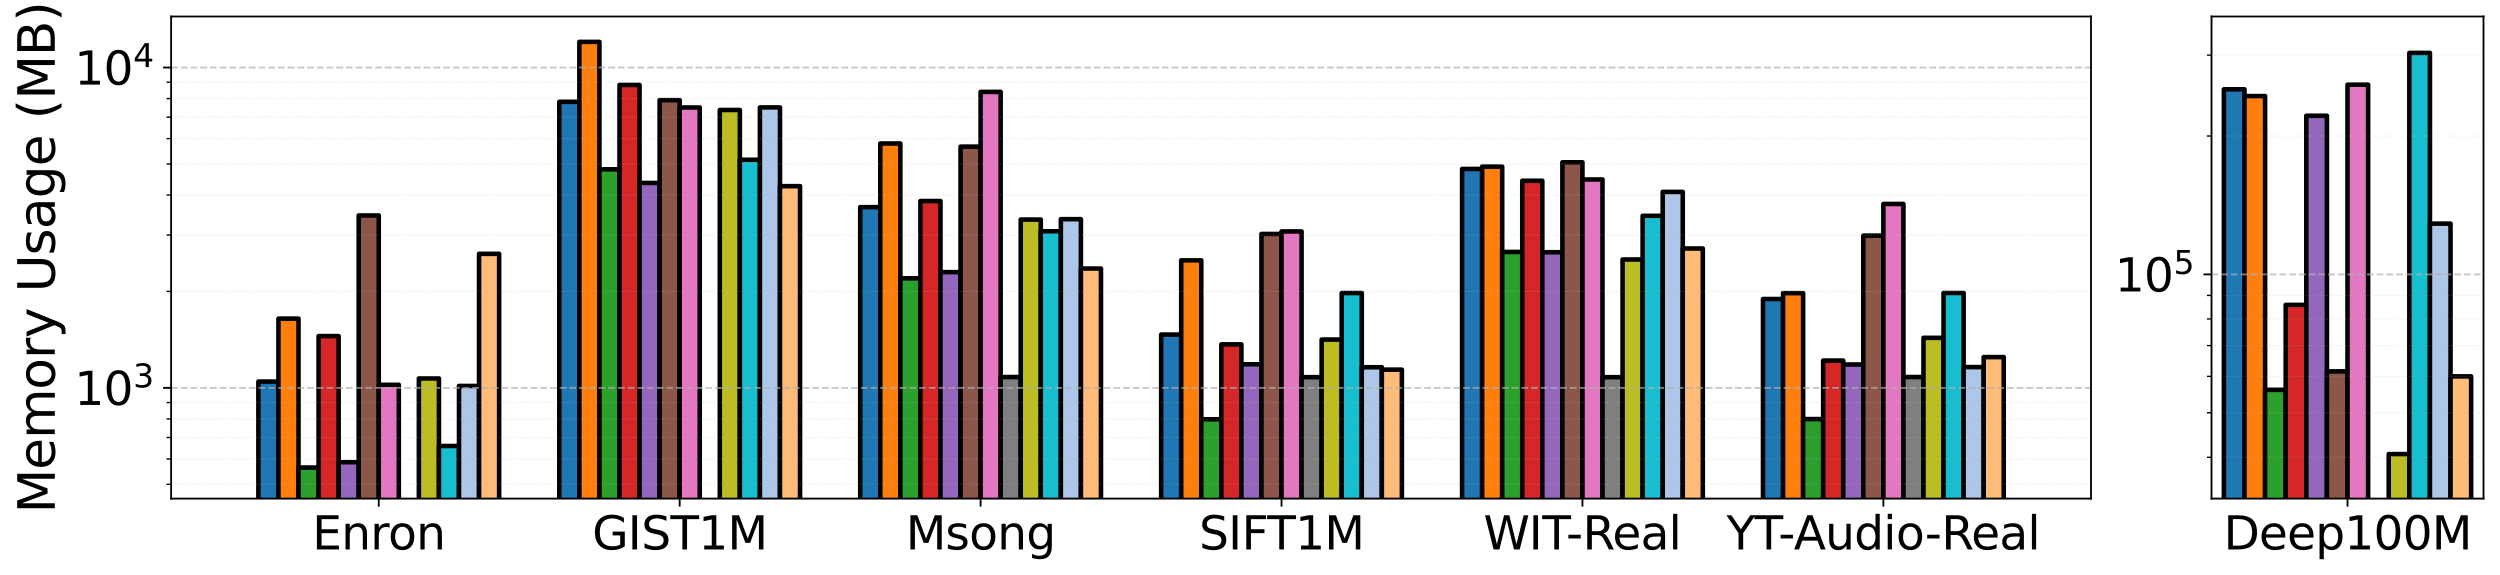 <?xml version="1.0" encoding="utf-8" standalone="no"?>
<!DOCTYPE svg PUBLIC "-//W3C//DTD SVG 1.1//EN"
  "http://www.w3.org/Graphics/SVG/1.1/DTD/svg11.dtd">
<svg xmlns:xlink="http://www.w3.org/1999/xlink" width="1091.246pt" height="251.196pt" viewBox="0 0 1091.246 251.196" xmlns="http://www.w3.org/2000/svg" version="1.1">
 <defs>
  <style type="text/css">*{stroke-linejoin: round; stroke-linecap: butt}</style>
 </defs>
 <g id="figure_1">
  <g id="patch_1">
   <path d="M 0 251.196 
L 1091.246 251.196 
L 1091.246 0 
L 0 0 
z
" style="fill: #ffffff"/>
  </g>
  <g id="axes_1">
   <g id="patch_2">
    <path d="M 74.692 217.64 
L 912.72 217.64 
L 912.72 7.2 
L 74.692 7.2 
z
" style="fill: #ffffff"/>
   </g>
   <g id="patch_3">
    <path d="M 112.784 140422.796 
L 121.541 140422.796 
L 121.541 166.554 
L 112.784 166.554 
z
" clip-path="url(#pb380eb64cb)" style="fill: #1f77b4; stroke: #000000; stroke-width: 2; stroke-linejoin: miter"/>
   </g>
   <g id="patch_4">
    <path d="M 244.136 140422.796 
L 252.893 140422.796 
L 252.893 44.453 
L 244.136 44.453 
z
" clip-path="url(#pb380eb64cb)" style="fill: #1f77b4; stroke: #000000; stroke-width: 2; stroke-linejoin: miter"/>
   </g>
   <g id="patch_5">
    <path d="M 375.489 140422.796 
L 384.246 140422.796 
L 384.246 90.41 
L 375.489 90.41 
z
" clip-path="url(#pb380eb64cb)" style="fill: #1f77b4; stroke: #000000; stroke-width: 2; stroke-linejoin: miter"/>
   </g>
   <g id="patch_6">
    <path d="M 506.841 140422.796 
L 515.598 140422.796 
L 515.598 146.046 
L 506.841 146.046 
z
" clip-path="url(#pb380eb64cb)" style="fill: #1f77b4; stroke: #000000; stroke-width: 2; stroke-linejoin: miter"/>
   </g>
   <g id="patch_7">
    <path d="M 638.194 140422.796 
L 646.95 140422.796 
L 646.95 73.745 
L 638.194 73.745 
z
" clip-path="url(#pb380eb64cb)" style="fill: #1f77b4; stroke: #000000; stroke-width: 2; stroke-linejoin: miter"/>
   </g>
   <g id="patch_8">
    <path d="M 769.546 140422.796 
L 778.303 140422.796 
L 778.303 130.517 
L 769.546 130.517 
z
" clip-path="url(#pb380eb64cb)" style="fill: #1f77b4; stroke: #000000; stroke-width: 2; stroke-linejoin: miter"/>
   </g>
   <g id="patch_9">
    <path d="M 121.541 140422.796 
L 130.298 140422.796 
L 130.298 139.08 
L 121.541 139.08 
z
" clip-path="url(#pb380eb64cb)" style="fill: #ff7f0e; stroke: #000000; stroke-width: 2; stroke-linejoin: miter"/>
   </g>
   <g id="patch_10">
    <path d="M 252.893 140422.796 
L 261.65 140422.796 
L 261.65 18.272 
L 252.893 18.272 
z
" clip-path="url(#pb380eb64cb)" style="fill: #ff7f0e; stroke: #000000; stroke-width: 2; stroke-linejoin: miter"/>
   </g>
   <g id="patch_11">
    <path d="M 384.246 140422.796 
L 393.003 140422.796 
L 393.003 62.638 
L 384.246 62.638 
z
" clip-path="url(#pb380eb64cb)" style="fill: #ff7f0e; stroke: #000000; stroke-width: 2; stroke-linejoin: miter"/>
   </g>
   <g id="patch_12">
    <path d="M 515.598 140422.796 
L 524.355 140422.796 
L 524.355 113.633 
L 515.598 113.633 
z
" clip-path="url(#pb380eb64cb)" style="fill: #ff7f0e; stroke: #000000; stroke-width: 2; stroke-linejoin: miter"/>
   </g>
   <g id="patch_13">
    <path d="M 646.95 140422.796 
L 655.707 140422.796 
L 655.707 72.734 
L 646.95 72.734 
z
" clip-path="url(#pb380eb64cb)" style="fill: #ff7f0e; stroke: #000000; stroke-width: 2; stroke-linejoin: miter"/>
   </g>
   <g id="patch_14">
    <path d="M 778.303 140422.796 
L 787.06 140422.796 
L 787.06 127.948 
L 778.303 127.948 
z
" clip-path="url(#pb380eb64cb)" style="fill: #ff7f0e; stroke: #000000; stroke-width: 2; stroke-linejoin: miter"/>
   </g>
   <g id="patch_15">
    <path d="M 130.298 140422.796 
L 139.055 140422.796 
L 139.055 204.089 
L 130.298 204.089 
z
" clip-path="url(#pb380eb64cb)" style="fill: #2ca02c; stroke: #000000; stroke-width: 2; stroke-linejoin: miter"/>
   </g>
   <g id="patch_16">
    <path d="M 261.65 140422.796 
L 270.407 140422.796 
L 270.407 73.897 
L 261.65 73.897 
z
" clip-path="url(#pb380eb64cb)" style="fill: #2ca02c; stroke: #000000; stroke-width: 2; stroke-linejoin: miter"/>
   </g>
   <g id="patch_17">
    <path d="M 393.003 140422.796 
L 401.759 140422.796 
L 401.759 121.482 
L 393.003 121.482 
z
" clip-path="url(#pb380eb64cb)" style="fill: #2ca02c; stroke: #000000; stroke-width: 2; stroke-linejoin: miter"/>
   </g>
   <g id="patch_18">
    <path d="M 524.355 140422.796 
L 533.112 140422.796 
L 533.112 183.012 
L 524.355 183.012 
z
" clip-path="url(#pb380eb64cb)" style="fill: #2ca02c; stroke: #000000; stroke-width: 2; stroke-linejoin: miter"/>
   </g>
   <g id="patch_19">
    <path d="M 655.707 140422.796 
L 664.464 140422.796 
L 664.464 109.988 
L 655.707 109.988 
z
" clip-path="url(#pb380eb64cb)" style="fill: #2ca02c; stroke: #000000; stroke-width: 2; stroke-linejoin: miter"/>
   </g>
   <g id="patch_20">
    <path d="M 787.06 140422.796 
L 795.817 140422.796 
L 795.817 182.936 
L 787.06 182.936 
z
" clip-path="url(#pb380eb64cb)" style="fill: #2ca02c; stroke: #000000; stroke-width: 2; stroke-linejoin: miter"/>
   </g>
   <g id="patch_21">
    <path d="M 139.055 140422.796 
L 147.811 140422.796 
L 147.811 146.716 
L 139.055 146.716 
z
" clip-path="url(#pb380eb64cb)" style="fill: #d62728; stroke: #000000; stroke-width: 2; stroke-linejoin: miter"/>
   </g>
   <g id="patch_22">
    <path d="M 270.407 140422.796 
L 279.164 140422.796 
L 279.164 37.089 
L 270.407 37.089 
z
" clip-path="url(#pb380eb64cb)" style="fill: #d62728; stroke: #000000; stroke-width: 2; stroke-linejoin: miter"/>
   </g>
   <g id="patch_23">
    <path d="M 401.759 140422.796 
L 410.516 140422.796 
L 410.516 87.759 
L 401.759 87.759 
z
" clip-path="url(#pb380eb64cb)" style="fill: #d62728; stroke: #000000; stroke-width: 2; stroke-linejoin: miter"/>
   </g>
   <g id="patch_24">
    <path d="M 533.112 140422.796 
L 541.869 140422.796 
L 541.869 150.324 
L 533.112 150.324 
z
" clip-path="url(#pb380eb64cb)" style="fill: #d62728; stroke: #000000; stroke-width: 2; stroke-linejoin: miter"/>
   </g>
   <g id="patch_25">
    <path d="M 664.464 140422.796 
L 673.221 140422.796 
L 673.221 78.898 
L 664.464 78.898 
z
" clip-path="url(#pb380eb64cb)" style="fill: #d62728; stroke: #000000; stroke-width: 2; stroke-linejoin: miter"/>
   </g>
   <g id="patch_26">
    <path d="M 795.817 140422.796 
L 804.573 140422.796 
L 804.573 157.383 
L 795.817 157.383 
z
" clip-path="url(#pb380eb64cb)" style="fill: #d62728; stroke: #000000; stroke-width: 2; stroke-linejoin: miter"/>
   </g>
   <g id="patch_27">
    <path d="M 147.811 140422.796 
L 156.568 140422.796 
L 156.568 201.751 
L 147.811 201.751 
z
" clip-path="url(#pb380eb64cb)" style="fill: #9467bd; stroke: #000000; stroke-width: 2; stroke-linejoin: miter"/>
   </g>
   <g id="patch_28">
    <path d="M 279.164 140422.796 
L 287.921 140422.796 
L 287.921 79.846 
L 279.164 79.846 
z
" clip-path="url(#pb380eb64cb)" style="fill: #9467bd; stroke: #000000; stroke-width: 2; stroke-linejoin: miter"/>
   </g>
   <g id="patch_29">
    <path d="M 410.516 140422.796 
L 419.273 140422.796 
L 419.273 118.786 
L 410.516 118.786 
z
" clip-path="url(#pb380eb64cb)" style="fill: #9467bd; stroke: #000000; stroke-width: 2; stroke-linejoin: miter"/>
   </g>
   <g id="patch_30">
    <path d="M 541.869 140422.796 
L 550.625 140422.796 
L 550.625 159.005 
L 541.869 159.005 
z
" clip-path="url(#pb380eb64cb)" style="fill: #9467bd; stroke: #000000; stroke-width: 2; stroke-linejoin: miter"/>
   </g>
   <g id="patch_31">
    <path d="M 673.221 140422.796 
L 681.978 140422.796 
L 681.978 110.099 
L 673.221 110.099 
z
" clip-path="url(#pb380eb64cb)" style="fill: #9467bd; stroke: #000000; stroke-width: 2; stroke-linejoin: miter"/>
   </g>
   <g id="patch_32">
    <path d="M 804.573 140422.796 
L 813.33 140422.796 
L 813.33 159.107 
L 804.573 159.107 
z
" clip-path="url(#pb380eb64cb)" style="fill: #9467bd; stroke: #000000; stroke-width: 2; stroke-linejoin: miter"/>
   </g>
   <g id="patch_33">
    <path d="M 156.568 140422.796 
L 165.325 140422.796 
L 165.325 94.047 
L 156.568 94.047 
z
" clip-path="url(#pb380eb64cb)" style="fill: #8c564b; stroke: #000000; stroke-width: 2; stroke-linejoin: miter"/>
   </g>
   <g id="patch_34">
    <path d="M 287.921 140422.796 
L 296.677 140422.796 
L 296.677 43.716 
L 287.921 43.716 
z
" clip-path="url(#pb380eb64cb)" style="fill: #8c564b; stroke: #000000; stroke-width: 2; stroke-linejoin: miter"/>
   </g>
   <g id="patch_35">
    <path d="M 419.273 140422.796 
L 428.03 140422.796 
L 428.03 64.001 
L 419.273 64.001 
z
" clip-path="url(#pb380eb64cb)" style="fill: #8c564b; stroke: #000000; stroke-width: 2; stroke-linejoin: miter"/>
   </g>
   <g id="patch_36">
    <path d="M 550.625 140422.796 
L 559.382 140422.796 
L 559.382 102.115 
L 550.625 102.115 
z
" clip-path="url(#pb380eb64cb)" style="fill: #8c564b; stroke: #000000; stroke-width: 2; stroke-linejoin: miter"/>
   </g>
   <g id="patch_37">
    <path d="M 681.978 140422.796 
L 690.735 140422.796 
L 690.735 70.843 
L 681.978 70.843 
z
" clip-path="url(#pb380eb64cb)" style="fill: #8c564b; stroke: #000000; stroke-width: 2; stroke-linejoin: miter"/>
   </g>
   <g id="patch_38">
    <path d="M 813.33 140422.796 
L 822.087 140422.796 
L 822.087 102.848 
L 813.33 102.848 
z
" clip-path="url(#pb380eb64cb)" style="fill: #8c564b; stroke: #000000; stroke-width: 2; stroke-linejoin: miter"/>
   </g>
   <g id="patch_39">
    <path d="M 165.325 140422.796 
L 174.082 140422.796 
L 174.082 167.962 
L 165.325 167.962 
z
" clip-path="url(#pb380eb64cb)" style="fill: #e377c2; stroke: #000000; stroke-width: 2; stroke-linejoin: miter"/>
   </g>
   <g id="patch_40">
    <path d="M 296.677 140422.796 
L 305.434 140422.796 
L 305.434 46.914 
L 296.677 46.914 
z
" clip-path="url(#pb380eb64cb)" style="fill: #e377c2; stroke: #000000; stroke-width: 2; stroke-linejoin: miter"/>
   </g>
   <g id="patch_41">
    <path d="M 428.03 140422.796 
L 436.787 140422.796 
L 436.787 40.114 
L 428.03 40.114 
z
" clip-path="url(#pb380eb64cb)" style="fill: #e377c2; stroke: #000000; stroke-width: 2; stroke-linejoin: miter"/>
   </g>
   <g id="patch_42">
    <path d="M 559.382 140422.796 
L 568.139 140422.796 
L 568.139 101.029 
L 559.382 101.029 
z
" clip-path="url(#pb380eb64cb)" style="fill: #e377c2; stroke: #000000; stroke-width: 2; stroke-linejoin: miter"/>
   </g>
   <g id="patch_43">
    <path d="M 690.735 140422.796 
L 699.491 140422.796 
L 699.491 78.333 
L 690.735 78.333 
z
" clip-path="url(#pb380eb64cb)" style="fill: #e377c2; stroke: #000000; stroke-width: 2; stroke-linejoin: miter"/>
   </g>
   <g id="patch_44">
    <path d="M 822.087 140422.796 
L 830.844 140422.796 
L 830.844 89.024 
L 822.087 89.024 
z
" clip-path="url(#pb380eb64cb)" style="fill: #e377c2; stroke: #000000; stroke-width: 2; stroke-linejoin: miter"/>
   </g>
   <g id="patch_45">
    <path clip-path="url(#pb380eb64cb)" style="fill: #7f7f7f; stroke: #000000; stroke-width: 2; stroke-linejoin: miter"/>
   </g>
   <g id="patch_46">
    <path clip-path="url(#pb380eb64cb)" style="fill: #7f7f7f; stroke: #000000; stroke-width: 2; stroke-linejoin: miter"/>
   </g>
   <g id="patch_47">
    <path d="M 436.787 140422.796 
L 445.543 140422.796 
L 445.543 164.579 
L 436.787 164.579 
z
" clip-path="url(#pb380eb64cb)" style="fill: #7f7f7f; stroke: #000000; stroke-width: 2; stroke-linejoin: miter"/>
   </g>
   <g id="patch_48">
    <path d="M 568.139 140422.796 
L 576.896 140422.796 
L 576.896 164.635 
L 568.139 164.635 
z
" clip-path="url(#pb380eb64cb)" style="fill: #7f7f7f; stroke: #000000; stroke-width: 2; stroke-linejoin: miter"/>
   </g>
   <g id="patch_49">
    <path d="M 699.491 140422.796 
L 708.248 140422.796 
L 708.248 164.624 
L 699.491 164.624 
z
" clip-path="url(#pb380eb64cb)" style="fill: #7f7f7f; stroke: #000000; stroke-width: 2; stroke-linejoin: miter"/>
   </g>
   <g id="patch_50">
    <path d="M 830.844 140422.796 
L 839.601 140422.796 
L 839.601 164.579 
L 830.844 164.579 
z
" clip-path="url(#pb380eb64cb)" style="fill: #7f7f7f; stroke: #000000; stroke-width: 2; stroke-linejoin: miter"/>
   </g>
   <g id="patch_51">
    <path d="M 182.839 140422.796 
L 191.596 140422.796 
L 191.596 165.2 
L 182.839 165.2 
z
" clip-path="url(#pb380eb64cb)" style="fill: #bcbd22; stroke: #000000; stroke-width: 2; stroke-linejoin: miter"/>
   </g>
   <g id="patch_52">
    <path d="M 314.191 140422.796 
L 322.948 140422.796 
L 322.948 48.008 
L 314.191 48.008 
z
" clip-path="url(#pb380eb64cb)" style="fill: #bcbd22; stroke: #000000; stroke-width: 2; stroke-linejoin: miter"/>
   </g>
   <g id="patch_53">
    <path d="M 445.543 140422.796 
L 454.3 140422.796 
L 454.3 95.836 
L 445.543 95.836 
z
" clip-path="url(#pb380eb64cb)" style="fill: #bcbd22; stroke: #000000; stroke-width: 2; stroke-linejoin: miter"/>
   </g>
   <g id="patch_54">
    <path d="M 576.896 140422.796 
L 585.653 140422.796 
L 585.653 148.228 
L 576.896 148.228 
z
" clip-path="url(#pb380eb64cb)" style="fill: #bcbd22; stroke: #000000; stroke-width: 2; stroke-linejoin: miter"/>
   </g>
   <g id="patch_55">
    <path d="M 708.248 140422.796 
L 717.005 140422.796 
L 717.005 113.276 
L 708.248 113.276 
z
" clip-path="url(#pb380eb64cb)" style="fill: #bcbd22; stroke: #000000; stroke-width: 2; stroke-linejoin: miter"/>
   </g>
   <g id="patch_56">
    <path d="M 839.601 140422.796 
L 848.357 140422.796 
L 848.357 147.461 
L 839.601 147.461 
z
" clip-path="url(#pb380eb64cb)" style="fill: #bcbd22; stroke: #000000; stroke-width: 2; stroke-linejoin: miter"/>
   </g>
   <g id="patch_57">
    <path d="M 191.596 140422.796 
L 200.352 140422.796 
L 200.352 194.681 
L 191.596 194.681 
z
" clip-path="url(#pb380eb64cb)" style="fill: #17becf; stroke: #000000; stroke-width: 2; stroke-linejoin: miter"/>
   </g>
   <g id="patch_58">
    <path d="M 322.948 140422.796 
L 331.705 140422.796 
L 331.705 69.739 
L 322.948 69.739 
z
" clip-path="url(#pb380eb64cb)" style="fill: #17becf; stroke: #000000; stroke-width: 2; stroke-linejoin: miter"/>
   </g>
   <g id="patch_59">
    <path d="M 454.3 140422.796 
L 463.057 140422.796 
L 463.057 100.951 
L 454.3 100.951 
z
" clip-path="url(#pb380eb64cb)" style="fill: #17becf; stroke: #000000; stroke-width: 2; stroke-linejoin: miter"/>
   </g>
   <g id="patch_60">
    <path d="M 585.653 140422.796 
L 594.41 140422.796 
L 594.41 127.913 
L 585.653 127.913 
z
" clip-path="url(#pb380eb64cb)" style="fill: #17becf; stroke: #000000; stroke-width: 2; stroke-linejoin: miter"/>
   </g>
   <g id="patch_61">
    <path d="M 717.005 140422.796 
L 725.762 140422.796 
L 725.762 94.193 
L 717.005 94.193 
z
" clip-path="url(#pb380eb64cb)" style="fill: #17becf; stroke: #000000; stroke-width: 2; stroke-linejoin: miter"/>
   </g>
   <g id="patch_62">
    <path d="M 848.357 140422.796 
L 857.114 140422.796 
L 857.114 127.895 
L 848.357 127.895 
z
" clip-path="url(#pb380eb64cb)" style="fill: #17becf; stroke: #000000; stroke-width: 2; stroke-linejoin: miter"/>
   </g>
   <g id="patch_63">
    <path d="M 200.352 140422.796 
L 209.109 140422.796 
L 209.109 168.465 
L 200.352 168.465 
z
" clip-path="url(#pb380eb64cb)" style="fill: #aec7e8; stroke: #000000; stroke-width: 2; stroke-linejoin: miter"/>
   </g>
   <g id="patch_64">
    <path d="M 331.705 140422.796 
L 340.462 140422.796 
L 340.462 46.881 
L 331.705 46.881 
z
" clip-path="url(#pb380eb64cb)" style="fill: #aec7e8; stroke: #000000; stroke-width: 2; stroke-linejoin: miter"/>
   </g>
   <g id="patch_65">
    <path d="M 463.057 140422.796 
L 471.814 140422.796 
L 471.814 95.673 
L 463.057 95.673 
z
" clip-path="url(#pb380eb64cb)" style="fill: #aec7e8; stroke: #000000; stroke-width: 2; stroke-linejoin: miter"/>
   </g>
   <g id="patch_66">
    <path d="M 594.41 140422.796 
L 603.166 140422.796 
L 603.166 160.296 
L 594.41 160.296 
z
" clip-path="url(#pb380eb64cb)" style="fill: #aec7e8; stroke: #000000; stroke-width: 2; stroke-linejoin: miter"/>
   </g>
   <g id="patch_67">
    <path d="M 725.762 140422.796 
L 734.519 140422.796 
L 734.519 83.754 
L 725.762 83.754 
z
" clip-path="url(#pb380eb64cb)" style="fill: #aec7e8; stroke: #000000; stroke-width: 2; stroke-linejoin: miter"/>
   </g>
   <g id="patch_68">
    <path d="M 857.114 140422.796 
L 865.871 140422.796 
L 865.871 160.243 
L 857.114 160.243 
z
" clip-path="url(#pb380eb64cb)" style="fill: #aec7e8; stroke: #000000; stroke-width: 2; stroke-linejoin: miter"/>
   </g>
   <g id="patch_69">
    <path d="M 209.109 140422.796 
L 217.866 140422.796 
L 217.866 110.793 
L 209.109 110.793 
z
" clip-path="url(#pb380eb64cb)" style="fill: #ffbb78; stroke: #000000; stroke-width: 2; stroke-linejoin: miter"/>
   </g>
   <g id="patch_70">
    <path d="M 340.462 140422.796 
L 349.218 140422.796 
L 349.218 81.253 
L 340.462 81.253 
z
" clip-path="url(#pb380eb64cb)" style="fill: #ffbb78; stroke: #000000; stroke-width: 2; stroke-linejoin: miter"/>
   </g>
   <g id="patch_71">
    <path d="M 471.814 140422.796 
L 480.571 140422.796 
L 480.571 117.215 
L 471.814 117.215 
z
" clip-path="url(#pb380eb64cb)" style="fill: #ffbb78; stroke: #000000; stroke-width: 2; stroke-linejoin: miter"/>
   </g>
   <g id="patch_72">
    <path d="M 603.166 140422.796 
L 611.923 140422.796 
L 611.923 161.352 
L 603.166 161.352 
z
" clip-path="url(#pb380eb64cb)" style="fill: #ffbb78; stroke: #000000; stroke-width: 2; stroke-linejoin: miter"/>
   </g>
   <g id="patch_73">
    <path d="M 734.519 140422.796 
L 743.276 140422.796 
L 743.276 108.475 
L 734.519 108.475 
z
" clip-path="url(#pb380eb64cb)" style="fill: #ffbb78; stroke: #000000; stroke-width: 2; stroke-linejoin: miter"/>
   </g>
   <g id="patch_74">
    <path d="M 865.871 140422.796 
L 874.628 140422.796 
L 874.628 155.871 
L 865.871 155.871 
z
" clip-path="url(#pb380eb64cb)" style="fill: #ffbb78; stroke: #000000; stroke-width: 2; stroke-linejoin: miter"/>
   </g>
   <g id="matplotlib.axis_1">
    <g id="xtick_1">
     <g id="line2d_1">
      <defs>
       <path id="m8dcab4af6a" d="M 0 0 
L 0 3.5 
" style="stroke: #000000; stroke-width: 0.8"/>
      </defs>
      <g>
       <use xlink:href="#m8dcab4af6a" x="165.325" y="217.64" style="stroke: #000000; stroke-width: 0.8"/>
      </g>
     </g>
     <g id="text_1">
      <!-- Enron -->
      <g transform="translate(136.327 239.837) scale(0.2 -0.2)">
       <defs>
        <path id="DejaVuSans-45" d="M 628 4666 
L 3578 4666 
L 3578 4134 
L 1259 4134 
L 1259 2753 
L 3481 2753 
L 3481 2222 
L 1259 2222 
L 1259 531 
L 3634 531 
L 3634 0 
L 628 0 
L 628 4666 
z
" transform="scale(0.016)"/>
        <path id="DejaVuSans-6e" d="M 3513 2113 
L 3513 0 
L 2938 0 
L 2938 2094 
Q 2938 2591 2744 2837 
Q 2550 3084 2163 3084 
Q 1697 3084 1428 2787 
Q 1159 2491 1159 1978 
L 1159 0 
L 581 0 
L 581 3500 
L 1159 3500 
L 1159 2956 
Q 1366 3272 1645 3428 
Q 1925 3584 2291 3584 
Q 2894 3584 3203 3211 
Q 3513 2838 3513 2113 
z
" transform="scale(0.016)"/>
        <path id="DejaVuSans-72" d="M 2631 2963 
Q 2534 3019 2420 3045 
Q 2306 3072 2169 3072 
Q 1681 3072 1420 2755 
Q 1159 2438 1159 1844 
L 1159 0 
L 581 0 
L 581 3500 
L 1159 3500 
L 1159 2956 
Q 1341 3275 1631 3429 
Q 1922 3584 2338 3584 
Q 2397 3584 2469 3576 
Q 2541 3569 2628 3553 
L 2631 2963 
z
" transform="scale(0.016)"/>
        <path id="DejaVuSans-6f" d="M 1959 3097 
Q 1497 3097 1228 2736 
Q 959 2375 959 1747 
Q 959 1119 1226 758 
Q 1494 397 1959 397 
Q 2419 397 2687 759 
Q 2956 1122 2956 1747 
Q 2956 2369 2687 2733 
Q 2419 3097 1959 3097 
z
M 1959 3584 
Q 2709 3584 3137 3096 
Q 3566 2609 3566 1747 
Q 3566 888 3137 398 
Q 2709 -91 1959 -91 
Q 1206 -91 779 398 
Q 353 888 353 1747 
Q 353 2609 779 3096 
Q 1206 3584 1959 3584 
z
" transform="scale(0.016)"/>
       </defs>
       <use xlink:href="#DejaVuSans-45"/>
       <use xlink:href="#DejaVuSans-6e" transform="translate(63.184 0)"/>
       <use xlink:href="#DejaVuSans-72" transform="translate(126.562 0)"/>
       <use xlink:href="#DejaVuSans-6f" transform="translate(165.426 0)"/>
       <use xlink:href="#DejaVuSans-6e" transform="translate(226.607 0)"/>
      </g>
     </g>
    </g>
    <g id="xtick_2">
     <g id="line2d_2">
      <g>
       <use xlink:href="#m8dcab4af6a" x="296.677" y="217.64" style="stroke: #000000; stroke-width: 0.8"/>
      </g>
     </g>
     <g id="text_2">
      <!-- GIST1M -->
      <g transform="translate(258.532 239.837) scale(0.2 -0.2)">
       <defs>
        <path id="DejaVuSans-47" d="M 3809 666 
L 3809 1919 
L 2778 1919 
L 2778 2438 
L 4434 2438 
L 4434 434 
Q 4069 175 3628 42 
Q 3188 -91 2688 -91 
Q 1594 -91 976 548 
Q 359 1188 359 2328 
Q 359 3472 976 4111 
Q 1594 4750 2688 4750 
Q 3144 4750 3555 4637 
Q 3966 4525 4313 4306 
L 4313 3634 
Q 3963 3931 3569 4081 
Q 3175 4231 2741 4231 
Q 1884 4231 1454 3753 
Q 1025 3275 1025 2328 
Q 1025 1384 1454 906 
Q 1884 428 2741 428 
Q 3075 428 3337 486 
Q 3600 544 3809 666 
z
" transform="scale(0.016)"/>
        <path id="DejaVuSans-49" d="M 628 4666 
L 1259 4666 
L 1259 0 
L 628 0 
L 628 4666 
z
" transform="scale(0.016)"/>
        <path id="DejaVuSans-53" d="M 3425 4513 
L 3425 3897 
Q 3066 4069 2747 4153 
Q 2428 4238 2131 4238 
Q 1616 4238 1336 4038 
Q 1056 3838 1056 3469 
Q 1056 3159 1242 3001 
Q 1428 2844 1947 2747 
L 2328 2669 
Q 3034 2534 3370 2195 
Q 3706 1856 3706 1288 
Q 3706 609 3251 259 
Q 2797 -91 1919 -91 
Q 1588 -91 1214 -16 
Q 841 59 441 206 
L 441 856 
Q 825 641 1194 531 
Q 1563 422 1919 422 
Q 2459 422 2753 634 
Q 3047 847 3047 1241 
Q 3047 1584 2836 1778 
Q 2625 1972 2144 2069 
L 1759 2144 
Q 1053 2284 737 2584 
Q 422 2884 422 3419 
Q 422 4038 858 4394 
Q 1294 4750 2059 4750 
Q 2388 4750 2728 4690 
Q 3069 4631 3425 4513 
z
" transform="scale(0.016)"/>
        <path id="DejaVuSans-54" d="M -19 4666 
L 3928 4666 
L 3928 4134 
L 2272 4134 
L 2272 0 
L 1638 0 
L 1638 4134 
L -19 4134 
L -19 4666 
z
" transform="scale(0.016)"/>
        <path id="DejaVuSans-31" d="M 794 531 
L 1825 531 
L 1825 4091 
L 703 3866 
L 703 4441 
L 1819 4666 
L 2450 4666 
L 2450 531 
L 3481 531 
L 3481 0 
L 794 0 
L 794 531 
z
" transform="scale(0.016)"/>
        <path id="DejaVuSans-4d" d="M 628 4666 
L 1569 4666 
L 2759 1491 
L 3956 4666 
L 4897 4666 
L 4897 0 
L 4281 0 
L 4281 4097 
L 3078 897 
L 2444 897 
L 1241 4097 
L 1241 0 
L 628 0 
L 628 4666 
z
" transform="scale(0.016)"/>
       </defs>
       <use xlink:href="#DejaVuSans-47"/>
       <use xlink:href="#DejaVuSans-49" transform="translate(77.49 0)"/>
       <use xlink:href="#DejaVuSans-53" transform="translate(106.982 0)"/>
       <use xlink:href="#DejaVuSans-54" transform="translate(170.459 0)"/>
       <use xlink:href="#DejaVuSans-31" transform="translate(231.543 0)"/>
       <use xlink:href="#DejaVuSans-4d" transform="translate(295.166 0)"/>
      </g>
     </g>
    </g>
    <g id="xtick_3">
     <g id="line2d_3">
      <g>
       <use xlink:href="#m8dcab4af6a" x="428.03" y="217.64" style="stroke: #000000; stroke-width: 0.8"/>
      </g>
     </g>
     <g id="text_3">
      <!-- Msong -->
      <g transform="translate(395.388 239.837) scale(0.2 -0.2)">
       <defs>
        <path id="DejaVuSans-73" d="M 2834 3397 
L 2834 2853 
Q 2591 2978 2328 3040 
Q 2066 3103 1784 3103 
Q 1356 3103 1142 2972 
Q 928 2841 928 2578 
Q 928 2378 1081 2264 
Q 1234 2150 1697 2047 
L 1894 2003 
Q 2506 1872 2764 1633 
Q 3022 1394 3022 966 
Q 3022 478 2636 193 
Q 2250 -91 1575 -91 
Q 1294 -91 989 -36 
Q 684 19 347 128 
L 347 722 
Q 666 556 975 473 
Q 1284 391 1588 391 
Q 1994 391 2212 530 
Q 2431 669 2431 922 
Q 2431 1156 2273 1281 
Q 2116 1406 1581 1522 
L 1381 1569 
Q 847 1681 609 1914 
Q 372 2147 372 2553 
Q 372 3047 722 3315 
Q 1072 3584 1716 3584 
Q 2034 3584 2315 3537 
Q 2597 3491 2834 3397 
z
" transform="scale(0.016)"/>
        <path id="DejaVuSans-67" d="M 2906 1791 
Q 2906 2416 2648 2759 
Q 2391 3103 1925 3103 
Q 1463 3103 1205 2759 
Q 947 2416 947 1791 
Q 947 1169 1205 825 
Q 1463 481 1925 481 
Q 2391 481 2648 825 
Q 2906 1169 2906 1791 
z
M 3481 434 
Q 3481 -459 3084 -895 
Q 2688 -1331 1869 -1331 
Q 1566 -1331 1297 -1286 
Q 1028 -1241 775 -1147 
L 775 -588 
Q 1028 -725 1275 -790 
Q 1522 -856 1778 -856 
Q 2344 -856 2625 -561 
Q 2906 -266 2906 331 
L 2906 616 
Q 2728 306 2450 153 
Q 2172 0 1784 0 
Q 1141 0 747 490 
Q 353 981 353 1791 
Q 353 2603 747 3093 
Q 1141 3584 1784 3584 
Q 2172 3584 2450 3431 
Q 2728 3278 2906 2969 
L 2906 3500 
L 3481 3500 
L 3481 434 
z
" transform="scale(0.016)"/>
       </defs>
       <use xlink:href="#DejaVuSans-4d"/>
       <use xlink:href="#DejaVuSans-73" transform="translate(86.279 0)"/>
       <use xlink:href="#DejaVuSans-6f" transform="translate(138.379 0)"/>
       <use xlink:href="#DejaVuSans-6e" transform="translate(199.561 0)"/>
       <use xlink:href="#DejaVuSans-67" transform="translate(262.939 0)"/>
      </g>
     </g>
    </g>
    <g id="xtick_4">
     <g id="line2d_4">
      <g>
       <use xlink:href="#m8dcab4af6a" x="559.382" y="217.64" style="stroke: #000000; stroke-width: 0.8"/>
      </g>
     </g>
     <g id="text_4">
      <!-- SIFT1M -->
      <g transform="translate(523.409 239.837) scale(0.2 -0.2)">
       <defs>
        <path id="DejaVuSans-46" d="M 628 4666 
L 3309 4666 
L 3309 4134 
L 1259 4134 
L 1259 2759 
L 3109 2759 
L 3109 2228 
L 1259 2228 
L 1259 0 
L 628 0 
L 628 4666 
z
" transform="scale(0.016)"/>
       </defs>
       <use xlink:href="#DejaVuSans-53"/>
       <use xlink:href="#DejaVuSans-49" transform="translate(63.477 0)"/>
       <use xlink:href="#DejaVuSans-46" transform="translate(92.969 0)"/>
       <use xlink:href="#DejaVuSans-54" transform="translate(148.738 0)"/>
       <use xlink:href="#DejaVuSans-31" transform="translate(209.822 0)"/>
       <use xlink:href="#DejaVuSans-4d" transform="translate(273.445 0)"/>
      </g>
     </g>
    </g>
    <g id="xtick_5">
     <g id="line2d_5">
      <g>
       <use xlink:href="#m8dcab4af6a" x="690.735" y="217.64" style="stroke: #000000; stroke-width: 0.8"/>
      </g>
     </g>
     <g id="text_5">
      <!-- WIT-Real -->
      <g transform="translate(647.536 239.837) scale(0.2 -0.2)">
       <defs>
        <path id="DejaVuSans-57" d="M 213 4666 
L 850 4666 
L 1831 722 
L 2809 4666 
L 3519 4666 
L 4500 722 
L 5478 4666 
L 6119 4666 
L 4947 0 
L 4153 0 
L 3169 4050 
L 2175 0 
L 1381 0 
L 213 4666 
z
" transform="scale(0.016)"/>
        <path id="DejaVuSans-2d" d="M 313 2009 
L 1997 2009 
L 1997 1497 
L 313 1497 
L 313 2009 
z
" transform="scale(0.016)"/>
        <path id="DejaVuSans-52" d="M 2841 2188 
Q 3044 2119 3236 1894 
Q 3428 1669 3622 1275 
L 4263 0 
L 3584 0 
L 2988 1197 
Q 2756 1666 2539 1819 
Q 2322 1972 1947 1972 
L 1259 1972 
L 1259 0 
L 628 0 
L 628 4666 
L 2053 4666 
Q 2853 4666 3247 4331 
Q 3641 3997 3641 3322 
Q 3641 2881 3436 2590 
Q 3231 2300 2841 2188 
z
M 1259 4147 
L 1259 2491 
L 2053 2491 
Q 2509 2491 2742 2702 
Q 2975 2913 2975 3322 
Q 2975 3731 2742 3939 
Q 2509 4147 2053 4147 
L 1259 4147 
z
" transform="scale(0.016)"/>
        <path id="DejaVuSans-65" d="M 3597 1894 
L 3597 1613 
L 953 1613 
Q 991 1019 1311 708 
Q 1631 397 2203 397 
Q 2534 397 2845 478 
Q 3156 559 3463 722 
L 3463 178 
Q 3153 47 2828 -22 
Q 2503 -91 2169 -91 
Q 1331 -91 842 396 
Q 353 884 353 1716 
Q 353 2575 817 3079 
Q 1281 3584 2069 3584 
Q 2775 3584 3186 3129 
Q 3597 2675 3597 1894 
z
M 3022 2063 
Q 3016 2534 2758 2815 
Q 2500 3097 2075 3097 
Q 1594 3097 1305 2825 
Q 1016 2553 972 2059 
L 3022 2063 
z
" transform="scale(0.016)"/>
        <path id="DejaVuSans-61" d="M 2194 1759 
Q 1497 1759 1228 1600 
Q 959 1441 959 1056 
Q 959 750 1161 570 
Q 1363 391 1709 391 
Q 2188 391 2477 730 
Q 2766 1069 2766 1631 
L 2766 1759 
L 2194 1759 
z
M 3341 1997 
L 3341 0 
L 2766 0 
L 2766 531 
Q 2569 213 2275 61 
Q 1981 -91 1556 -91 
Q 1019 -91 701 211 
Q 384 513 384 1019 
Q 384 1609 779 1909 
Q 1175 2209 1959 2209 
L 2766 2209 
L 2766 2266 
Q 2766 2663 2505 2880 
Q 2244 3097 1772 3097 
Q 1472 3097 1187 3025 
Q 903 2953 641 2809 
L 641 3341 
Q 956 3463 1253 3523 
Q 1550 3584 1831 3584 
Q 2591 3584 2966 3190 
Q 3341 2797 3341 1997 
z
" transform="scale(0.016)"/>
        <path id="DejaVuSans-6c" d="M 603 4863 
L 1178 4863 
L 1178 0 
L 603 0 
L 603 4863 
z
" transform="scale(0.016)"/>
       </defs>
       <use xlink:href="#DejaVuSans-57"/>
       <use xlink:href="#DejaVuSans-49" transform="translate(98.877 0)"/>
       <use xlink:href="#DejaVuSans-54" transform="translate(128.369 0)"/>
       <use xlink:href="#DejaVuSans-2d" transform="translate(180.328 0)"/>
       <use xlink:href="#DejaVuSans-52" transform="translate(216.412 0)"/>
       <use xlink:href="#DejaVuSans-65" transform="translate(281.395 0)"/>
       <use xlink:href="#DejaVuSans-61" transform="translate(342.918 0)"/>
       <use xlink:href="#DejaVuSans-6c" transform="translate(404.197 0)"/>
      </g>
     </g>
    </g>
    <g id="xtick_6">
     <g id="line2d_6">
      <g>
       <use xlink:href="#m8dcab4af6a" x="822.087" y="217.64" style="stroke: #000000; stroke-width: 0.8"/>
      </g>
     </g>
     <g id="text_6">
      <!-- YT-Audio-Real -->
      <g transform="translate(753.624 239.837) scale(0.2 -0.2)">
       <defs>
        <path id="DejaVuSans-59" d="M -13 4666 
L 666 4666 
L 1959 2747 
L 3244 4666 
L 3922 4666 
L 2272 2222 
L 2272 0 
L 1638 0 
L 1638 2222 
L -13 4666 
z
" transform="scale(0.016)"/>
        <path id="DejaVuSans-41" d="M 2188 4044 
L 1331 1722 
L 3047 1722 
L 2188 4044 
z
M 1831 4666 
L 2547 4666 
L 4325 0 
L 3669 0 
L 3244 1197 
L 1141 1197 
L 716 0 
L 50 0 
L 1831 4666 
z
" transform="scale(0.016)"/>
        <path id="DejaVuSans-75" d="M 544 1381 
L 544 3500 
L 1119 3500 
L 1119 1403 
Q 1119 906 1312 657 
Q 1506 409 1894 409 
Q 2359 409 2629 706 
Q 2900 1003 2900 1516 
L 2900 3500 
L 3475 3500 
L 3475 0 
L 2900 0 
L 2900 538 
Q 2691 219 2414 64 
Q 2138 -91 1772 -91 
Q 1169 -91 856 284 
Q 544 659 544 1381 
z
M 1991 3584 
L 1991 3584 
z
" transform="scale(0.016)"/>
        <path id="DejaVuSans-64" d="M 2906 2969 
L 2906 4863 
L 3481 4863 
L 3481 0 
L 2906 0 
L 2906 525 
Q 2725 213 2448 61 
Q 2172 -91 1784 -91 
Q 1150 -91 751 415 
Q 353 922 353 1747 
Q 353 2572 751 3078 
Q 1150 3584 1784 3584 
Q 2172 3584 2448 3432 
Q 2725 3281 2906 2969 
z
M 947 1747 
Q 947 1113 1208 752 
Q 1469 391 1925 391 
Q 2381 391 2643 752 
Q 2906 1113 2906 1747 
Q 2906 2381 2643 2742 
Q 2381 3103 1925 3103 
Q 1469 3103 1208 2742 
Q 947 2381 947 1747 
z
" transform="scale(0.016)"/>
        <path id="DejaVuSans-69" d="M 603 3500 
L 1178 3500 
L 1178 0 
L 603 0 
L 603 3500 
z
M 603 4863 
L 1178 4863 
L 1178 4134 
L 603 4134 
L 603 4863 
z
" transform="scale(0.016)"/>
       </defs>
       <use xlink:href="#DejaVuSans-59"/>
       <use xlink:href="#DejaVuSans-54" transform="translate(61.084 0)"/>
       <use xlink:href="#DejaVuSans-2d" transform="translate(113.043 0)"/>
       <use xlink:href="#DejaVuSans-41" transform="translate(146.877 0)"/>
       <use xlink:href="#DejaVuSans-75" transform="translate(215.285 0)"/>
       <use xlink:href="#DejaVuSans-64" transform="translate(278.664 0)"/>
       <use xlink:href="#DejaVuSans-69" transform="translate(342.141 0)"/>
       <use xlink:href="#DejaVuSans-6f" transform="translate(369.924 0)"/>
       <use xlink:href="#DejaVuSans-2d" transform="translate(432.98 0)"/>
       <use xlink:href="#DejaVuSans-52" transform="translate(469.064 0)"/>
       <use xlink:href="#DejaVuSans-65" transform="translate(534.047 0)"/>
       <use xlink:href="#DejaVuSans-61" transform="translate(595.57 0)"/>
       <use xlink:href="#DejaVuSans-6c" transform="translate(656.85 0)"/>
      </g>
     </g>
    </g>
   </g>
   <g id="matplotlib.axis_2">
    <g id="ytick_1">
     <g id="line2d_7">
      <path d="M 74.692 169.309 
L 912.72 169.309 
" clip-path="url(#pb380eb64cb)" style="fill: none; stroke-dasharray: 2.96,1.28; stroke-dashoffset: 0; stroke: #b0b0b0; stroke-opacity: 0.7; stroke-width: 0.8"/>
     </g>
     <g id="line2d_8">
      <defs>
       <path id="m03fb169dc2" d="M 0 0 
L -3.5 0 
" style="stroke: #000000; stroke-width: 0.8"/>
      </defs>
      <g>
       <use xlink:href="#m03fb169dc2" x="74.692" y="169.309" style="stroke: #000000; stroke-width: 0.8"/>
      </g>
     </g>
     <g id="text_7">
      <!-- $\mathdefault{10^{3}}$ -->
      <g transform="translate(32.492 176.907) scale(0.2 -0.2)">
       <defs>
        <path id="DejaVuSans-30" d="M 2034 4250 
Q 1547 4250 1301 3770 
Q 1056 3291 1056 2328 
Q 1056 1369 1301 889 
Q 1547 409 2034 409 
Q 2525 409 2770 889 
Q 3016 1369 3016 2328 
Q 3016 3291 2770 3770 
Q 2525 4250 2034 4250 
z
M 2034 4750 
Q 2819 4750 3233 4129 
Q 3647 3509 3647 2328 
Q 3647 1150 3233 529 
Q 2819 -91 2034 -91 
Q 1250 -91 836 529 
Q 422 1150 422 2328 
Q 422 3509 836 4129 
Q 1250 4750 2034 4750 
z
" transform="scale(0.016)"/>
        <path id="DejaVuSans-33" d="M 2597 2516 
Q 3050 2419 3304 2112 
Q 3559 1806 3559 1356 
Q 3559 666 3084 287 
Q 2609 -91 1734 -91 
Q 1441 -91 1130 -33 
Q 819 25 488 141 
L 488 750 
Q 750 597 1062 519 
Q 1375 441 1716 441 
Q 2309 441 2620 675 
Q 2931 909 2931 1356 
Q 2931 1769 2642 2001 
Q 2353 2234 1838 2234 
L 1294 2234 
L 1294 2753 
L 1863 2753 
Q 2328 2753 2575 2939 
Q 2822 3125 2822 3475 
Q 2822 3834 2567 4026 
Q 2313 4219 1838 4219 
Q 1578 4219 1281 4162 
Q 984 4106 628 3988 
L 628 4550 
Q 988 4650 1302 4700 
Q 1616 4750 1894 4750 
Q 2613 4750 3031 4423 
Q 3450 4097 3450 3541 
Q 3450 3153 3228 2886 
Q 3006 2619 2597 2516 
z
" transform="scale(0.016)"/>
       </defs>
       <use xlink:href="#DejaVuSans-31" transform="translate(0 0.766)"/>
       <use xlink:href="#DejaVuSans-30" transform="translate(63.623 0.766)"/>
       <use xlink:href="#DejaVuSans-33" transform="translate(128.203 39.047) scale(0.7)"/>
      </g>
     </g>
    </g>
    <g id="ytick_2">
     <g id="line2d_9">
      <path d="M 74.692 29.475 
L 912.72 29.475 
" clip-path="url(#pb380eb64cb)" style="fill: none; stroke-dasharray: 2.96,1.28; stroke-dashoffset: 0; stroke: #b0b0b0; stroke-opacity: 0.7; stroke-width: 0.8"/>
     </g>
     <g id="line2d_10">
      <g>
       <use xlink:href="#m03fb169dc2" x="74.692" y="29.475" style="stroke: #000000; stroke-width: 0.8"/>
      </g>
     </g>
     <g id="text_8">
      <!-- $\mathdefault{10^{4}}$ -->
      <g transform="translate(32.492 37.074) scale(0.2 -0.2)">
       <defs>
        <path id="DejaVuSans-34" d="M 2419 4116 
L 825 1625 
L 2419 1625 
L 2419 4116 
z
M 2253 4666 
L 3047 4666 
L 3047 1625 
L 3713 1625 
L 3713 1100 
L 3047 1100 
L 3047 0 
L 2419 0 
L 2419 1100 
L 313 1100 
L 313 1709 
L 2253 4666 
z
" transform="scale(0.016)"/>
       </defs>
       <use xlink:href="#DejaVuSans-31" transform="translate(0 0.684)"/>
       <use xlink:href="#DejaVuSans-30" transform="translate(63.623 0.684)"/>
       <use xlink:href="#DejaVuSans-34" transform="translate(128.203 38.966) scale(0.7)"/>
      </g>
     </g>
    </g>
    <g id="ytick_3">
     <g id="line2d_11">
      <path d="M 74.692 211.403 
L 912.72 211.403 
" clip-path="url(#pb380eb64cb)" style="fill: none; stroke-dasharray: 0.5,0.825; stroke-dashoffset: 0; stroke: #b0b0b0; stroke-opacity: 0.3; stroke-width: 0.5"/>
     </g>
     <g id="line2d_12">
      <defs>
       <path id="mc9c68a8518" d="M 0 0 
L -2 0 
" style="stroke: #000000; stroke-width: 0.6"/>
      </defs>
      <g>
       <use xlink:href="#mc9c68a8518" x="74.692" y="211.403" style="stroke: #000000; stroke-width: 0.6"/>
      </g>
     </g>
    </g>
    <g id="ytick_4">
     <g id="line2d_13">
      <path d="M 74.692 200.331 
L 912.72 200.331 
" clip-path="url(#pb380eb64cb)" style="fill: none; stroke-dasharray: 0.5,0.825; stroke-dashoffset: 0; stroke: #b0b0b0; stroke-opacity: 0.3; stroke-width: 0.5"/>
     </g>
     <g id="line2d_14">
      <g>
       <use xlink:href="#mc9c68a8518" x="74.692" y="200.331" style="stroke: #000000; stroke-width: 0.6"/>
      </g>
     </g>
    </g>
    <g id="ytick_5">
     <g id="line2d_15">
      <path d="M 74.692 190.97 
L 912.72 190.97 
" clip-path="url(#pb380eb64cb)" style="fill: none; stroke-dasharray: 0.5,0.825; stroke-dashoffset: 0; stroke: #b0b0b0; stroke-opacity: 0.3; stroke-width: 0.5"/>
     </g>
     <g id="line2d_16">
      <g>
       <use xlink:href="#mc9c68a8518" x="74.692" y="190.97" style="stroke: #000000; stroke-width: 0.6"/>
      </g>
     </g>
    </g>
    <g id="ytick_6">
     <g id="line2d_17">
      <path d="M 74.692 182.86 
L 912.72 182.86 
" clip-path="url(#pb380eb64cb)" style="fill: none; stroke-dasharray: 0.5,0.825; stroke-dashoffset: 0; stroke: #b0b0b0; stroke-opacity: 0.3; stroke-width: 0.5"/>
     </g>
     <g id="line2d_18">
      <g>
       <use xlink:href="#mc9c68a8518" x="74.692" y="182.86" style="stroke: #000000; stroke-width: 0.6"/>
      </g>
     </g>
    </g>
    <g id="ytick_7">
     <g id="line2d_19">
      <path d="M 74.692 175.708 
L 912.72 175.708 
" clip-path="url(#pb380eb64cb)" style="fill: none; stroke-dasharray: 0.5,0.825; stroke-dashoffset: 0; stroke: #b0b0b0; stroke-opacity: 0.3; stroke-width: 0.5"/>
     </g>
     <g id="line2d_20">
      <g>
       <use xlink:href="#mc9c68a8518" x="74.692" y="175.708" style="stroke: #000000; stroke-width: 0.6"/>
      </g>
     </g>
    </g>
    <g id="ytick_8">
     <g id="line2d_21">
      <path d="M 74.692 127.215 
L 912.72 127.215 
" clip-path="url(#pb380eb64cb)" style="fill: none; stroke-dasharray: 0.5,0.825; stroke-dashoffset: 0; stroke: #b0b0b0; stroke-opacity: 0.3; stroke-width: 0.5"/>
     </g>
     <g id="line2d_22">
      <g>
       <use xlink:href="#mc9c68a8518" x="74.692" y="127.215" style="stroke: #000000; stroke-width: 0.6"/>
      </g>
     </g>
    </g>
    <g id="ytick_9">
     <g id="line2d_23">
      <path d="M 74.692 102.591 
L 912.72 102.591 
" clip-path="url(#pb380eb64cb)" style="fill: none; stroke-dasharray: 0.5,0.825; stroke-dashoffset: 0; stroke: #b0b0b0; stroke-opacity: 0.3; stroke-width: 0.5"/>
     </g>
     <g id="line2d_24">
      <g>
       <use xlink:href="#mc9c68a8518" x="74.692" y="102.591" style="stroke: #000000; stroke-width: 0.6"/>
      </g>
     </g>
    </g>
    <g id="ytick_10">
     <g id="line2d_25">
      <path d="M 74.692 85.121 
L 912.72 85.121 
" clip-path="url(#pb380eb64cb)" style="fill: none; stroke-dasharray: 0.5,0.825; stroke-dashoffset: 0; stroke: #b0b0b0; stroke-opacity: 0.3; stroke-width: 0.5"/>
     </g>
     <g id="line2d_26">
      <g>
       <use xlink:href="#mc9c68a8518" x="74.692" y="85.121" style="stroke: #000000; stroke-width: 0.6"/>
      </g>
     </g>
    </g>
    <g id="ytick_11">
     <g id="line2d_27">
      <path d="M 74.692 71.569 
L 912.72 71.569 
" clip-path="url(#pb380eb64cb)" style="fill: none; stroke-dasharray: 0.5,0.825; stroke-dashoffset: 0; stroke: #b0b0b0; stroke-opacity: 0.3; stroke-width: 0.5"/>
     </g>
     <g id="line2d_28">
      <g>
       <use xlink:href="#mc9c68a8518" x="74.692" y="71.569" style="stroke: #000000; stroke-width: 0.6"/>
      </g>
     </g>
    </g>
    <g id="ytick_12">
     <g id="line2d_29">
      <path d="M 74.692 60.497 
L 912.72 60.497 
" clip-path="url(#pb380eb64cb)" style="fill: none; stroke-dasharray: 0.5,0.825; stroke-dashoffset: 0; stroke: #b0b0b0; stroke-opacity: 0.3; stroke-width: 0.5"/>
     </g>
     <g id="line2d_30">
      <g>
       <use xlink:href="#mc9c68a8518" x="74.692" y="60.497" style="stroke: #000000; stroke-width: 0.6"/>
      </g>
     </g>
    </g>
    <g id="ytick_13">
     <g id="line2d_31">
      <path d="M 74.692 51.136 
L 912.72 51.136 
" clip-path="url(#pb380eb64cb)" style="fill: none; stroke-dasharray: 0.5,0.825; stroke-dashoffset: 0; stroke: #b0b0b0; stroke-opacity: 0.3; stroke-width: 0.5"/>
     </g>
     <g id="line2d_32">
      <g>
       <use xlink:href="#mc9c68a8518" x="74.692" y="51.136" style="stroke: #000000; stroke-width: 0.6"/>
      </g>
     </g>
    </g>
    <g id="ytick_14">
     <g id="line2d_33">
      <path d="M 74.692 43.026 
L 912.72 43.026 
" clip-path="url(#pb380eb64cb)" style="fill: none; stroke-dasharray: 0.5,0.825; stroke-dashoffset: 0; stroke: #b0b0b0; stroke-opacity: 0.3; stroke-width: 0.5"/>
     </g>
     <g id="line2d_34">
      <g>
       <use xlink:href="#mc9c68a8518" x="74.692" y="43.026" style="stroke: #000000; stroke-width: 0.6"/>
      </g>
     </g>
    </g>
    <g id="ytick_15">
     <g id="line2d_35">
      <path d="M 74.692 35.874 
L 912.72 35.874 
" clip-path="url(#pb380eb64cb)" style="fill: none; stroke-dasharray: 0.5,0.825; stroke-dashoffset: 0; stroke: #b0b0b0; stroke-opacity: 0.3; stroke-width: 0.5"/>
     </g>
     <g id="line2d_36">
      <g>
       <use xlink:href="#mc9c68a8518" x="74.692" y="35.874" style="stroke: #000000; stroke-width: 0.6"/>
      </g>
     </g>
    </g>
    <g id="text_9">
     <!-- Memory Usage (MB) -->
     <g transform="translate(23.917 224.044) rotate(-90) scale(0.22 -0.22)">
      <defs>
       <path id="DejaVuSans-6d" d="M 3328 2828 
Q 3544 3216 3844 3400 
Q 4144 3584 4550 3584 
Q 5097 3584 5394 3201 
Q 5691 2819 5691 2113 
L 5691 0 
L 5113 0 
L 5113 2094 
Q 5113 2597 4934 2840 
Q 4756 3084 4391 3084 
Q 3944 3084 3684 2787 
Q 3425 2491 3425 1978 
L 3425 0 
L 2847 0 
L 2847 2094 
Q 2847 2600 2669 2842 
Q 2491 3084 2119 3084 
Q 1678 3084 1418 2786 
Q 1159 2488 1159 1978 
L 1159 0 
L 581 0 
L 581 3500 
L 1159 3500 
L 1159 2956 
Q 1356 3278 1631 3431 
Q 1906 3584 2284 3584 
Q 2666 3584 2933 3390 
Q 3200 3197 3328 2828 
z
" transform="scale(0.016)"/>
       <path id="DejaVuSans-79" d="M 2059 -325 
Q 1816 -950 1584 -1140 
Q 1353 -1331 966 -1331 
L 506 -1331 
L 506 -850 
L 844 -850 
Q 1081 -850 1212 -737 
Q 1344 -625 1503 -206 
L 1606 56 
L 191 3500 
L 800 3500 
L 1894 763 
L 2988 3500 
L 3597 3500 
L 2059 -325 
z
" transform="scale(0.016)"/>
       <path id="DejaVuSans-20" transform="scale(0.016)"/>
       <path id="DejaVuSans-55" d="M 556 4666 
L 1191 4666 
L 1191 1831 
Q 1191 1081 1462 751 
Q 1734 422 2344 422 
Q 2950 422 3222 751 
Q 3494 1081 3494 1831 
L 3494 4666 
L 4128 4666 
L 4128 1753 
Q 4128 841 3676 375 
Q 3225 -91 2344 -91 
Q 1459 -91 1007 375 
Q 556 841 556 1753 
L 556 4666 
z
" transform="scale(0.016)"/>
       <path id="DejaVuSans-28" d="M 1984 4856 
Q 1566 4138 1362 3434 
Q 1159 2731 1159 2009 
Q 1159 1288 1364 580 
Q 1569 -128 1984 -844 
L 1484 -844 
Q 1016 -109 783 600 
Q 550 1309 550 2009 
Q 550 2706 781 3412 
Q 1013 4119 1484 4856 
L 1984 4856 
z
" transform="scale(0.016)"/>
       <path id="DejaVuSans-42" d="M 1259 2228 
L 1259 519 
L 2272 519 
Q 2781 519 3026 730 
Q 3272 941 3272 1375 
Q 3272 1813 3026 2020 
Q 2781 2228 2272 2228 
L 1259 2228 
z
M 1259 4147 
L 1259 2741 
L 2194 2741 
Q 2656 2741 2882 2914 
Q 3109 3088 3109 3444 
Q 3109 3797 2882 3972 
Q 2656 4147 2194 4147 
L 1259 4147 
z
M 628 4666 
L 2241 4666 
Q 2963 4666 3353 4366 
Q 3744 4066 3744 3513 
Q 3744 3084 3544 2831 
Q 3344 2578 2956 2516 
Q 3422 2416 3680 2098 
Q 3938 1781 3938 1306 
Q 3938 681 3513 340 
Q 3088 0 2303 0 
L 628 0 
L 628 4666 
z
" transform="scale(0.016)"/>
       <path id="DejaVuSans-29" d="M 513 4856 
L 1013 4856 
Q 1481 4119 1714 3412 
Q 1947 2706 1947 2009 
Q 1947 1309 1714 600 
Q 1481 -109 1013 -844 
L 513 -844 
Q 928 -128 1133 580 
Q 1338 1288 1338 2009 
Q 1338 2731 1133 3434 
Q 928 4138 513 4856 
z
" transform="scale(0.016)"/>
      </defs>
      <use xlink:href="#DejaVuSans-4d"/>
      <use xlink:href="#DejaVuSans-65" transform="translate(86.279 0)"/>
      <use xlink:href="#DejaVuSans-6d" transform="translate(147.803 0)"/>
      <use xlink:href="#DejaVuSans-6f" transform="translate(245.215 0)"/>
      <use xlink:href="#DejaVuSans-72" transform="translate(306.396 0)"/>
      <use xlink:href="#DejaVuSans-79" transform="translate(347.51 0)"/>
      <use xlink:href="#DejaVuSans-20" transform="translate(406.689 0)"/>
      <use xlink:href="#DejaVuSans-55" transform="translate(438.477 0)"/>
      <use xlink:href="#DejaVuSans-73" transform="translate(511.67 0)"/>
      <use xlink:href="#DejaVuSans-61" transform="translate(563.77 0)"/>
      <use xlink:href="#DejaVuSans-67" transform="translate(625.049 0)"/>
      <use xlink:href="#DejaVuSans-65" transform="translate(688.525 0)"/>
      <use xlink:href="#DejaVuSans-20" transform="translate(750.049 0)"/>
      <use xlink:href="#DejaVuSans-28" transform="translate(781.836 0)"/>
      <use xlink:href="#DejaVuSans-4d" transform="translate(820.85 0)"/>
      <use xlink:href="#DejaVuSans-42" transform="translate(907.129 0)"/>
      <use xlink:href="#DejaVuSans-29" transform="translate(975.732 0)"/>
     </g>
    </g>
   </g>
   <g id="patch_75">
    <path d="M 74.692 217.64 
L 74.692 7.2 
" style="fill: none; stroke: #000000; stroke-width: 0.8; stroke-linejoin: miter; stroke-linecap: square"/>
   </g>
   <g id="patch_76">
    <path d="M 912.72 217.64 
L 912.72 7.2 
" style="fill: none; stroke: #000000; stroke-width: 0.8; stroke-linejoin: miter; stroke-linecap: square"/>
   </g>
   <g id="patch_77">
    <path d="M 74.692 217.64 
L 912.72 217.64 
" style="fill: none; stroke: #000000; stroke-width: 0.8; stroke-linejoin: miter; stroke-linecap: square"/>
   </g>
   <g id="patch_78">
    <path d="M 74.692 7.2 
L 912.72 7.2 
" style="fill: none; stroke: #000000; stroke-width: 0.8; stroke-linejoin: miter; stroke-linecap: square"/>
   </g>
  </g>
  <g id="axes_2">
   <g id="patch_79">
    <path d="M 965.326 217.64 
L 1084.046 217.64 
L 1084.046 7.2 
L 965.326 7.2 
z
" style="fill: #ffffff"/>
   </g>
   <g id="patch_80">
    <path d="M 970.722 201736.389 
L 979.716 201736.389 
L 979.716 38.984 
L 970.722 38.984 
z
" clip-path="url(#pfbc26bdc27)" style="fill: #1f77b4; stroke: #000000; stroke-width: 2; stroke-linejoin: miter"/>
   </g>
   <g id="patch_81">
    <path d="M 979.716 201736.389 
L 988.71 201736.389 
L 988.71 41.932 
L 979.716 41.932 
z
" clip-path="url(#pfbc26bdc27)" style="fill: #ff7f0e; stroke: #000000; stroke-width: 2; stroke-linejoin: miter"/>
   </g>
   <g id="patch_82">
    <path d="M 988.71 201736.389 
L 997.704 201736.389 
L 997.704 170.169 
L 988.71 170.169 
z
" clip-path="url(#pfbc26bdc27)" style="fill: #2ca02c; stroke: #000000; stroke-width: 2; stroke-linejoin: miter"/>
   </g>
   <g id="patch_83">
    <path d="M 997.704 201736.389 
L 1006.698 201736.389 
L 1006.698 133.072 
L 997.704 133.072 
z
" clip-path="url(#pfbc26bdc27)" style="fill: #d62728; stroke: #000000; stroke-width: 2; stroke-linejoin: miter"/>
   </g>
   <g id="patch_84">
    <path d="M 1006.698 201736.389 
L 1015.692 201736.389 
L 1015.692 50.524 
L 1006.698 50.524 
z
" clip-path="url(#pfbc26bdc27)" style="fill: #9467bd; stroke: #000000; stroke-width: 2; stroke-linejoin: miter"/>
   </g>
   <g id="patch_85">
    <path d="M 1015.692 201736.389 
L 1024.686 201736.389 
L 1024.686 162.104 
L 1015.692 162.104 
z
" clip-path="url(#pfbc26bdc27)" style="fill: #8c564b; stroke: #000000; stroke-width: 2; stroke-linejoin: miter"/>
   </g>
   <g id="patch_86">
    <path d="M 1024.686 201736.389 
L 1033.68 201736.389 
L 1033.68 36.969 
L 1024.686 36.969 
z
" clip-path="url(#pfbc26bdc27)" style="fill: #e377c2; stroke: #000000; stroke-width: 2; stroke-linejoin: miter"/>
   </g>
   <g id="patch_87">
    <path clip-path="url(#pfbc26bdc27)" style="fill: #7f7f7f; stroke: #000000; stroke-width: 2; stroke-linejoin: miter"/>
   </g>
   <g id="patch_88">
    <path d="M 1042.674 201736.389 
L 1051.668 201736.389 
L 1051.668 198.199 
L 1042.674 198.199 
z
" clip-path="url(#pfbc26bdc27)" style="fill: #bcbd22; stroke: #000000; stroke-width: 2; stroke-linejoin: miter"/>
   </g>
   <g id="patch_89">
    <path d="M 1051.668 201736.389 
L 1060.662 201736.389 
L 1060.662 23.085 
L 1051.668 23.085 
z
" clip-path="url(#pfbc26bdc27)" style="fill: #17becf; stroke: #000000; stroke-width: 2; stroke-linejoin: miter"/>
   </g>
   <g id="patch_90">
    <path d="M 1060.662 201736.389 
L 1069.656 201736.389 
L 1069.656 97.609 
L 1060.662 97.609 
z
" clip-path="url(#pfbc26bdc27)" style="fill: #aec7e8; stroke: #000000; stroke-width: 2; stroke-linejoin: miter"/>
   </g>
   <g id="patch_91">
    <path d="M 1069.656 201736.389 
L 1078.65 201736.389 
L 1078.65 164.293 
L 1069.656 164.293 
z
" clip-path="url(#pfbc26bdc27)" style="fill: #ffbb78; stroke: #000000; stroke-width: 2; stroke-linejoin: miter"/>
   </g>
   <g id="matplotlib.axis_3">
    <g id="xtick_7">
     <g id="line2d_37">
      <g>
       <use xlink:href="#m8dcab4af6a" x="1024.686" y="217.64" style="stroke: #000000; stroke-width: 0.8"/>
      </g>
     </g>
     <g id="text_10">
      <!-- Deep100M -->
      <g transform="translate(970.616 239.837) scale(0.2 -0.2)">
       <defs>
        <path id="DejaVuSans-44" d="M 1259 4147 
L 1259 519 
L 2022 519 
Q 2988 519 3436 956 
Q 3884 1394 3884 2338 
Q 3884 3275 3436 3711 
Q 2988 4147 2022 4147 
L 1259 4147 
z
M 628 4666 
L 1925 4666 
Q 3281 4666 3915 4102 
Q 4550 3538 4550 2338 
Q 4550 1131 3912 565 
Q 3275 0 1925 0 
L 628 0 
L 628 4666 
z
" transform="scale(0.016)"/>
        <path id="DejaVuSans-70" d="M 1159 525 
L 1159 -1331 
L 581 -1331 
L 581 3500 
L 1159 3500 
L 1159 2969 
Q 1341 3281 1617 3432 
Q 1894 3584 2278 3584 
Q 2916 3584 3314 3078 
Q 3713 2572 3713 1747 
Q 3713 922 3314 415 
Q 2916 -91 2278 -91 
Q 1894 -91 1617 61 
Q 1341 213 1159 525 
z
M 3116 1747 
Q 3116 2381 2855 2742 
Q 2594 3103 2138 3103 
Q 1681 3103 1420 2742 
Q 1159 2381 1159 1747 
Q 1159 1113 1420 752 
Q 1681 391 2138 391 
Q 2594 391 2855 752 
Q 3116 1113 3116 1747 
z
" transform="scale(0.016)"/>
       </defs>
       <use xlink:href="#DejaVuSans-44"/>
       <use xlink:href="#DejaVuSans-65" transform="translate(77.002 0)"/>
       <use xlink:href="#DejaVuSans-65" transform="translate(138.525 0)"/>
       <use xlink:href="#DejaVuSans-70" transform="translate(200.049 0)"/>
       <use xlink:href="#DejaVuSans-31" transform="translate(263.525 0)"/>
       <use xlink:href="#DejaVuSans-30" transform="translate(327.148 0)"/>
       <use xlink:href="#DejaVuSans-30" transform="translate(390.771 0)"/>
       <use xlink:href="#DejaVuSans-4d" transform="translate(454.395 0)"/>
      </g>
     </g>
    </g>
   </g>
   <g id="matplotlib.axis_4">
    <g id="ytick_16">
     <g id="line2d_38">
      <path d="M 965.326 119.777 
L 1084.046 119.777 
" clip-path="url(#pfbc26bdc27)" style="fill: none; stroke-dasharray: 2.96,1.28; stroke-dashoffset: 0; stroke: #b0b0b0; stroke-opacity: 0.7; stroke-width: 0.8"/>
     </g>
     <g id="line2d_39">
      <g>
       <use xlink:href="#m03fb169dc2" x="965.326" y="119.777" style="stroke: #000000; stroke-width: 0.8"/>
      </g>
     </g>
     <g id="text_11">
      <!-- $\mathdefault{10^{5}}$ -->
      <g transform="translate(923.126 127.375) scale(0.2 -0.2)">
       <defs>
        <path id="DejaVuSans-35" d="M 691 4666 
L 3169 4666 
L 3169 4134 
L 1269 4134 
L 1269 2991 
Q 1406 3038 1543 3061 
Q 1681 3084 1819 3084 
Q 2600 3084 3056 2656 
Q 3513 2228 3513 1497 
Q 3513 744 3044 326 
Q 2575 -91 1722 -91 
Q 1428 -91 1123 -41 
Q 819 9 494 109 
L 494 744 
Q 775 591 1075 516 
Q 1375 441 1709 441 
Q 2250 441 2565 725 
Q 2881 1009 2881 1497 
Q 2881 1984 2565 2268 
Q 2250 2553 1709 2553 
Q 1456 2553 1204 2497 
Q 953 2441 691 2322 
L 691 4666 
z
" transform="scale(0.016)"/>
       </defs>
       <use xlink:href="#DejaVuSans-31" transform="translate(0 0.684)"/>
       <use xlink:href="#DejaVuSans-30" transform="translate(63.623 0.684)"/>
       <use xlink:href="#DejaVuSans-35" transform="translate(128.203 38.966) scale(0.7)"/>
      </g>
     </g>
    </g>
    <g id="ytick_17">
     <g id="line2d_40">
      <path d="M 965.326 199.609 
L 1084.046 199.609 
" clip-path="url(#pfbc26bdc27)" style="fill: none; stroke-dasharray: 0.5,0.825; stroke-dashoffset: 0; stroke: #b0b0b0; stroke-opacity: 0.3; stroke-width: 0.5"/>
     </g>
     <g id="line2d_41">
      <g>
       <use xlink:href="#mc9c68a8518" x="965.326" y="199.609" style="stroke: #000000; stroke-width: 0.6"/>
      </g>
     </g>
    </g>
    <g id="ytick_18">
     <g id="line2d_42">
      <path d="M 965.326 180.167 
L 1084.046 180.167 
" clip-path="url(#pfbc26bdc27)" style="fill: none; stroke-dasharray: 0.5,0.825; stroke-dashoffset: 0; stroke: #b0b0b0; stroke-opacity: 0.3; stroke-width: 0.5"/>
     </g>
     <g id="line2d_43">
      <g>
       <use xlink:href="#mc9c68a8518" x="965.326" y="180.167" style="stroke: #000000; stroke-width: 0.6"/>
      </g>
     </g>
    </g>
    <g id="ytick_19">
     <g id="line2d_44">
      <path d="M 965.326 164.283 
L 1084.046 164.283 
" clip-path="url(#pfbc26bdc27)" style="fill: none; stroke-dasharray: 0.5,0.825; stroke-dashoffset: 0; stroke: #b0b0b0; stroke-opacity: 0.3; stroke-width: 0.5"/>
     </g>
     <g id="line2d_45">
      <g>
       <use xlink:href="#mc9c68a8518" x="965.326" y="164.283" style="stroke: #000000; stroke-width: 0.6"/>
      </g>
     </g>
    </g>
    <g id="ytick_20">
     <g id="line2d_46">
      <path d="M 965.326 150.852 
L 1084.046 150.852 
" clip-path="url(#pfbc26bdc27)" style="fill: none; stroke-dasharray: 0.5,0.825; stroke-dashoffset: 0; stroke: #b0b0b0; stroke-opacity: 0.3; stroke-width: 0.5"/>
     </g>
     <g id="line2d_47">
      <g>
       <use xlink:href="#mc9c68a8518" x="965.326" y="150.852" style="stroke: #000000; stroke-width: 0.6"/>
      </g>
     </g>
    </g>
    <g id="ytick_21">
     <g id="line2d_48">
      <path d="M 965.326 139.218 
L 1084.046 139.218 
" clip-path="url(#pfbc26bdc27)" style="fill: none; stroke-dasharray: 0.5,0.825; stroke-dashoffset: 0; stroke: #b0b0b0; stroke-opacity: 0.3; stroke-width: 0.5"/>
     </g>
     <g id="line2d_49">
      <g>
       <use xlink:href="#mc9c68a8518" x="965.326" y="139.218" style="stroke: #000000; stroke-width: 0.6"/>
      </g>
     </g>
    </g>
    <g id="ytick_22">
     <g id="line2d_50">
      <path d="M 965.326 128.956 
L 1084.046 128.956 
" clip-path="url(#pfbc26bdc27)" style="fill: none; stroke-dasharray: 0.5,0.825; stroke-dashoffset: 0; stroke: #b0b0b0; stroke-opacity: 0.3; stroke-width: 0.5"/>
     </g>
     <g id="line2d_51">
      <g>
       <use xlink:href="#mc9c68a8518" x="965.326" y="128.956" style="stroke: #000000; stroke-width: 0.6"/>
      </g>
     </g>
    </g>
    <g id="ytick_23">
     <g id="line2d_52">
      <path d="M 965.326 59.386 
L 1084.046 59.386 
" clip-path="url(#pfbc26bdc27)" style="fill: none; stroke-dasharray: 0.5,0.825; stroke-dashoffset: 0; stroke: #b0b0b0; stroke-opacity: 0.3; stroke-width: 0.5"/>
     </g>
     <g id="line2d_53">
      <g>
       <use xlink:href="#mc9c68a8518" x="965.326" y="59.386" style="stroke: #000000; stroke-width: 0.6"/>
      </g>
     </g>
    </g>
    <g id="ytick_24">
     <g id="line2d_54">
      <path d="M 965.326 24.06 
L 1084.046 24.06 
" clip-path="url(#pfbc26bdc27)" style="fill: none; stroke-dasharray: 0.5,0.825; stroke-dashoffset: 0; stroke: #b0b0b0; stroke-opacity: 0.3; stroke-width: 0.5"/>
     </g>
     <g id="line2d_55">
      <g>
       <use xlink:href="#mc9c68a8518" x="965.326" y="24.06" style="stroke: #000000; stroke-width: 0.6"/>
      </g>
     </g>
    </g>
   </g>
   <g id="patch_92">
    <path d="M 965.326 217.64 
L 965.326 7.2 
" style="fill: none; stroke: #000000; stroke-width: 0.8; stroke-linejoin: miter; stroke-linecap: square"/>
   </g>
   <g id="patch_93">
    <path d="M 1084.046 217.64 
L 1084.046 7.2 
" style="fill: none; stroke: #000000; stroke-width: 0.8; stroke-linejoin: miter; stroke-linecap: square"/>
   </g>
   <g id="patch_94">
    <path d="M 965.326 217.64 
L 1084.046 217.64 
" style="fill: none; stroke: #000000; stroke-width: 0.8; stroke-linejoin: miter; stroke-linecap: square"/>
   </g>
   <g id="patch_95">
    <path d="M 965.326 7.2 
L 1084.046 7.2 
" style="fill: none; stroke: #000000; stroke-width: 0.8; stroke-linejoin: miter; stroke-linecap: square"/>
   </g>
  </g>
 </g>
 <defs>
  <clipPath id="pb380eb64cb">
   <rect x="74.692" y="7.2" width="838.028" height="210.44"/>
  </clipPath>
  <clipPath id="pfbc26bdc27">
   <rect x="965.326" y="7.2" width="118.721" height="210.44"/>
  </clipPath>
 </defs>
</svg>
